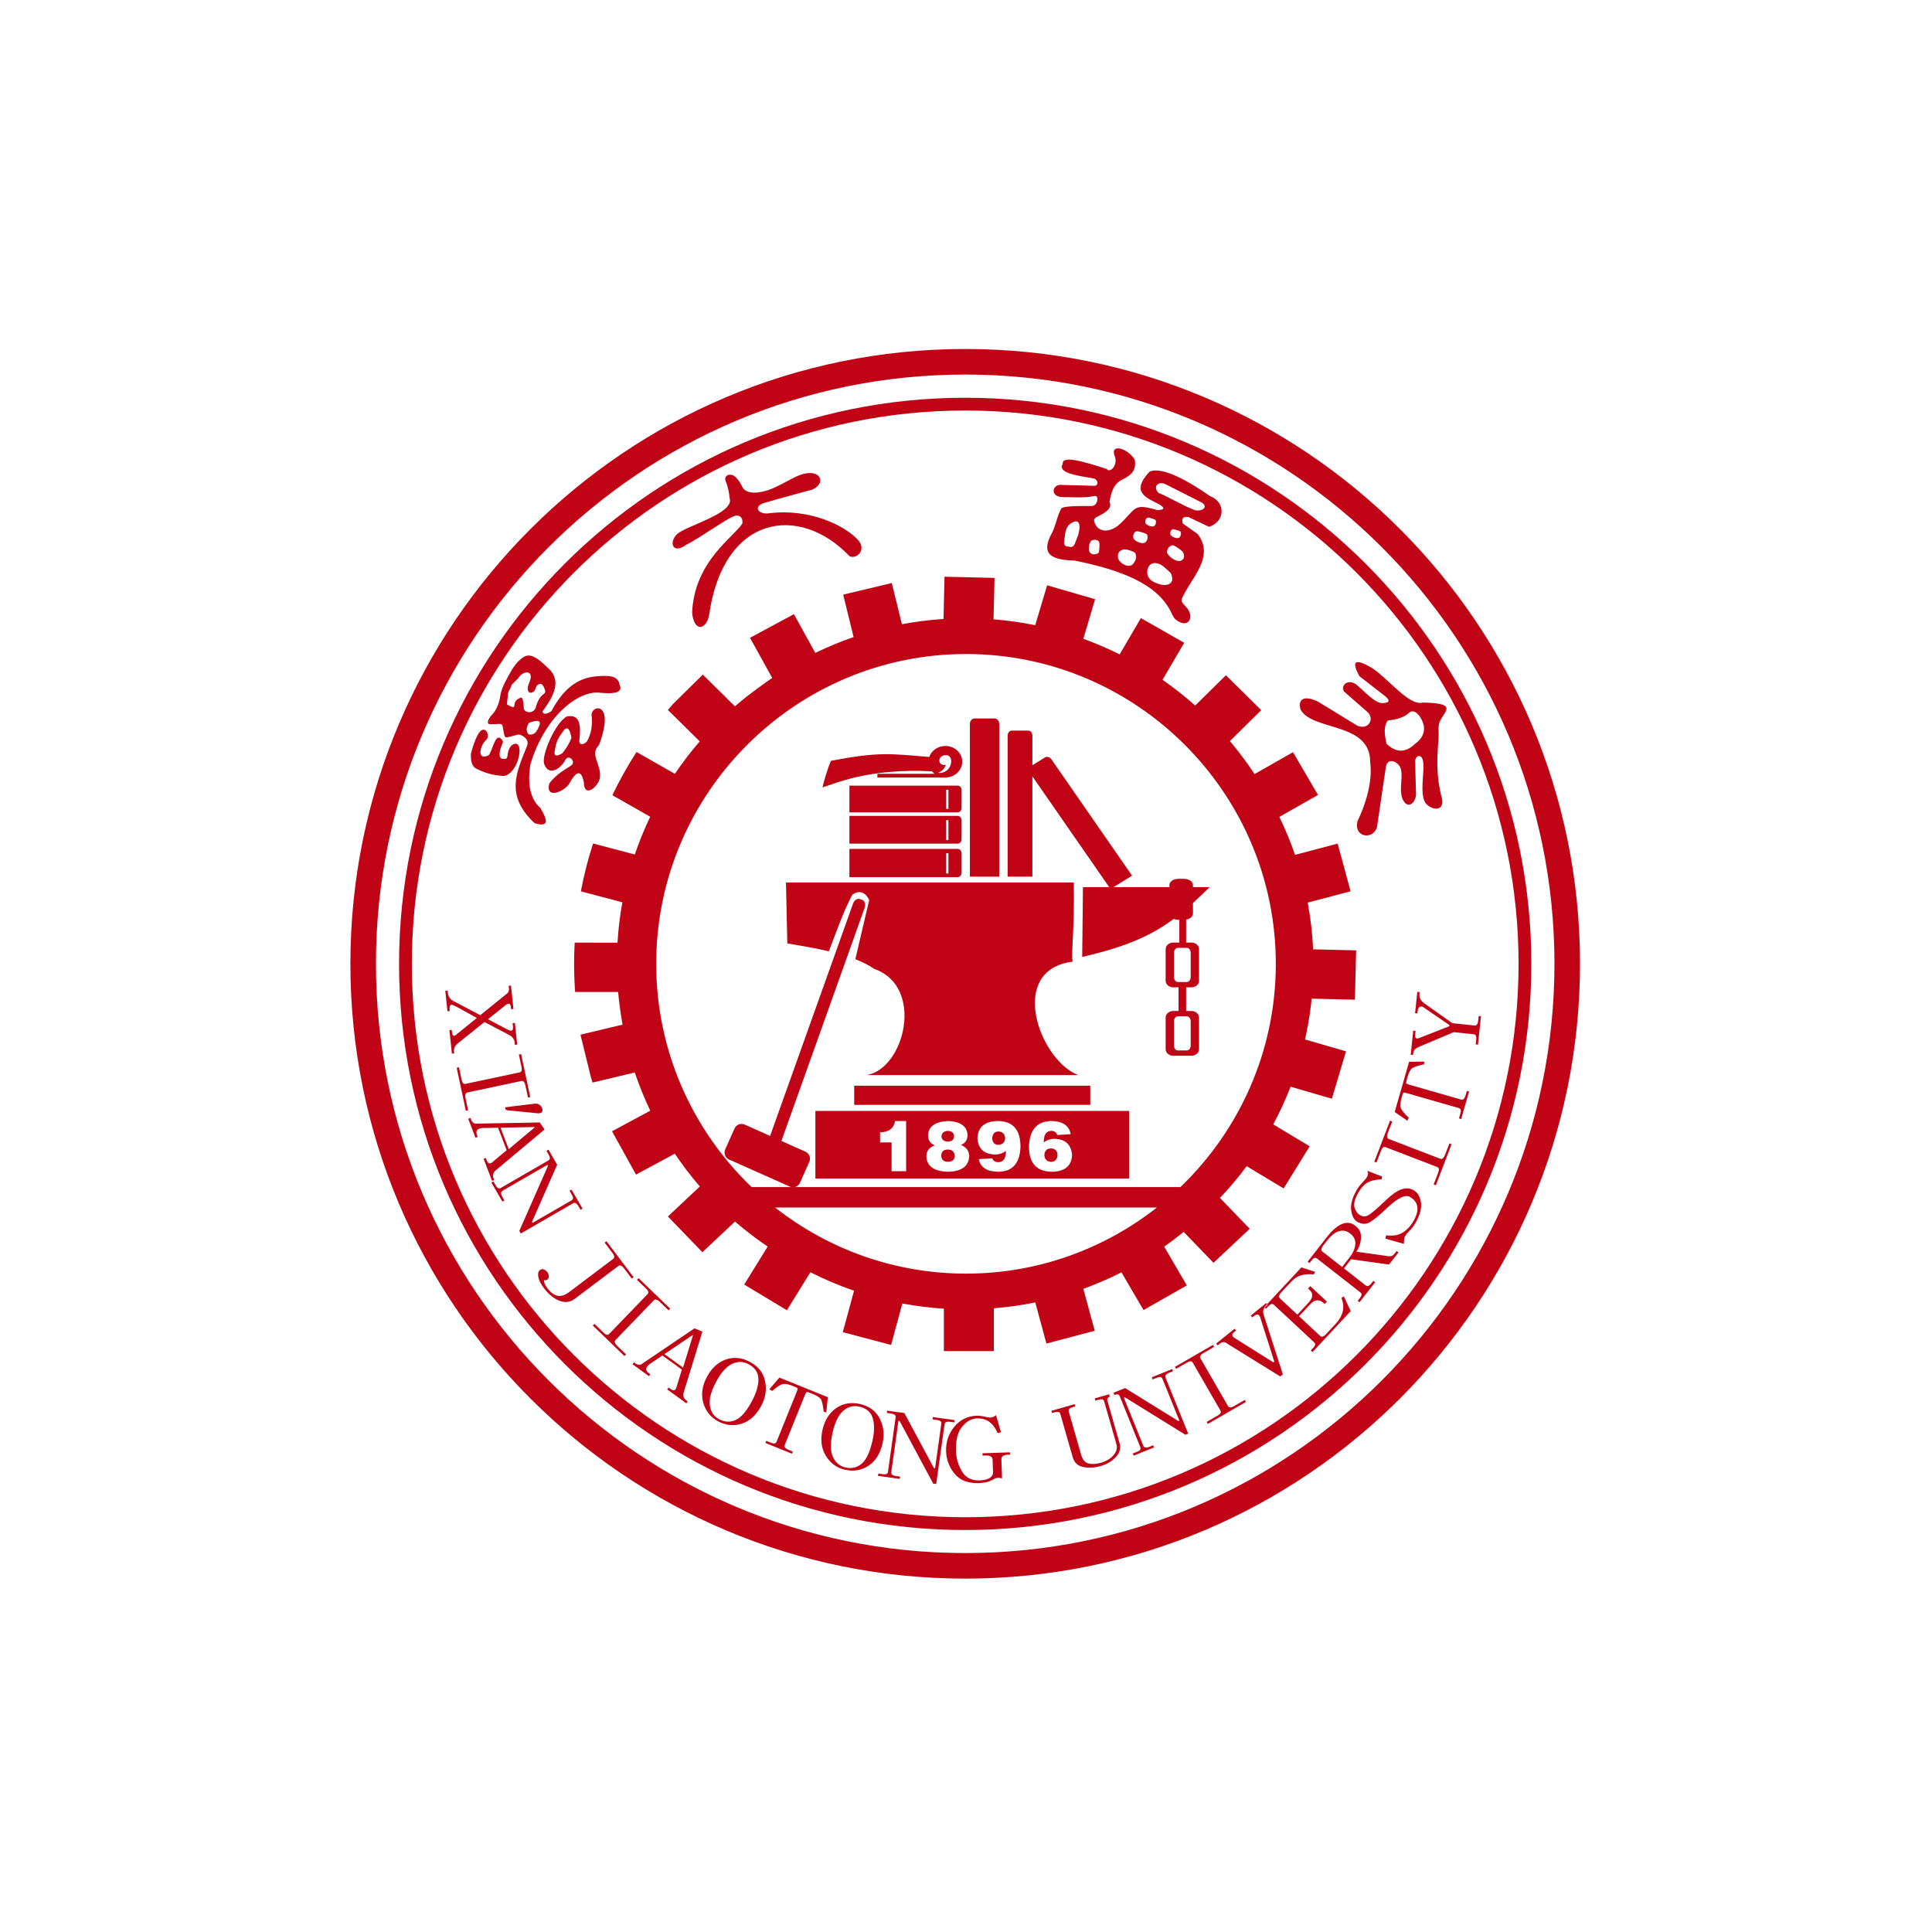 <?xml version="1.0" encoding="UTF-8"?>
<!DOCTYPE svg  PUBLIC '-//W3C//DTD SVG 1.1//EN'  'http://www.w3.org/Graphics/SVG/1.1/DTD/svg11.dtd'>
<svg clip-rule="evenodd" fill-rule="evenodd" stroke-linejoin="round" stroke-miterlimit="2" version="1.1" viewBox="0 0 157 157" xml:space="preserve" xmlns="http://www.w3.org/2000/svg">
    
    <g transform="translate(-219.14 -342.44)">
        <g transform="matrix(.709 0 0 .709 199.1 164.04)" fill="#c00415">
            <path d="m146.92 323.28 1.362-4.573 5.501 1.595-1.351 4.535c1.428 0.518 2.816 1.116 4.163 1.789l2.435-4.16 4.965 2.831-2.485 4.243c1.307 0.908 2.557 1.892 3.744 2.947l3.52-3.47 4.052 4-3.595 3.545c1.015 1.201 1.96 2.463 2.83 3.779l4.402-2.507 2.866 4.899-4.431 2.523c0.682 1.398 1.285 2.847 1.801 4.345l4.883-1.289 1.483 5.465-4.917 1.297c0.337 1.791 0.541 3.579 0.622 5.355l4.93 0.12-0.139 5.654-4.955-0.118c-0.034 0.324-0.071 0.648-0.113 0.97-0.154 1.24-0.371 2.477-0.649 3.706l4.696 1.363-1.619 5.428-4.732-1.374c-0.567 1.462-1.23 2.902-1.989 4.314l4.178 2.516-2.987 4.829-4.237-2.551c-0.954 1.286-1.978 2.499-3.062 3.638l3.414 3.535-4.151 3.904-3.421-3.545c-0.724 0.589-1.469 1.154-2.234 1.691l2.598 4.439-4.965 2.829-2.531-4.324c-1.409 0.714-2.867 1.346-4.366 1.89l1.305 4.806-5.538 1.464-1.279-4.712c-1.551 0.318-3.135 0.543-4.745 0.672v4.907h-5.733v-4.861c-1.613-0.103-3.2-0.303-4.755-0.595l-1.291 4.752-5.538-1.464 1.291-4.75c-1.724-0.594-3.395-1.303-5.003-2.119l-2.693 4.356-4.895-2.946 2.692-4.353c-0.526-0.356-1.042-0.724-1.548-1.104-0.751-0.559-1.484-1.147-2.197-1.761l-3.735 3.512-3.956-4.095 3.66-3.441c-1.022-1.182-1.98-2.435-2.868-3.757l-4.449 2.396-2.746-4.966 4.382-2.359c-0.688-1.438-1.278-2.901-1.774-4.38l-4.84 1.157c-0.063-0.196-0.124-0.392-0.184-0.589l-1.154-4.698-0.039-0.204 4.816-1.151c-0.027-0.155-0.054-0.31-0.08-0.465-0.188-1.078-0.331-2.17-0.427-3.275h-4.931c-0.077-1.067-0.118-2.143-0.118-3.229 0-0.814 0.024-1.624 0.067-2.428l4.908 1e-3c0.094-1.568 0.282-3.11 0.559-4.622l-4.758-1.258c0.352-1.872 0.822-3.703 1.4-5.486l4.783 1.264c0.496-1.462 1.084-2.906 1.766-4.325l-4.339-2.472c0.821-1.713 1.748-3.367 2.772-4.952l4.394 2.503c0.883-1.31 1.836-2.55 2.85-3.72l-3.653-3.604c0.201-0.236 0.404-0.469 0.61-0.7l3.394-3.349 3.683 3.633c0.946-0.817 1.922-1.582 2.925-2.294 0.441-0.328 0.889-0.647 1.344-0.957l-2.543-4.599 5.033-2.709 2.455 4.439c1.417-0.69 2.881-1.298 4.386-1.818l-1.194-4.86 5.573-1.332 1.159 4.721c1.559-0.294 3.15-0.495 4.766-0.601l0.118-4.844 5.732 0.137-0.116 4.747c1.622 0.128 3.217 0.355 4.78 0.674zm-32.509 64.4h49.149c6.733-6.469 10.934-15.554 10.934-25.589 0-19.557-15.951-35.508-35.508-35.508s-35.509 15.951-35.509 35.508c0 10.035 4.202 19.12 10.934 25.589zm46.453 2.345h-43.757c6.037 4.741 13.637 7.574 21.879 7.574 8.241 0 15.841-2.833 21.878-7.574z"/>
        
        
            <rect x="126.17" y="376.06" width="27.057" height="2.197"/>
            <path d="m121.72 378.95h35.961v7.747h-35.961v-7.747zm10.403 1.158h-1.259c-0.167 0.86-0.744 1.289-1.729 1.289v1.163h1.32v3.301h1.667l1e-3 -5.753zm4.996 4.653c-0.607 0.084-0.932-0.136-0.973-0.661 0-0.481 0.261-0.723 0.786-0.723 0.481 0.022 0.733 0.263 0.753 0.723 0 0.398-0.187 0.618-0.566 0.661zm-0.22-2.295c-0.461-0.021-0.701-0.22-0.723-0.598 0.022-0.397 0.273-0.607 0.756-0.628 0.44 0.021 0.67 0.231 0.69 0.628-0.02 0.378-0.261 0.577-0.723 0.598zm-1.509 0.44c-0.649 0.251-0.964 0.671-0.942 1.257 0.041 1.132 0.87 1.72 2.484 1.761 1.55-0.041 2.356-0.629 2.419-1.761 0-0.608-0.313-1.047-0.943-1.32 0.503-0.189 0.756-0.577 0.756-1.163-0.085-0.986-0.819-1.509-2.202-1.572-1.487 0.063-2.262 0.597-2.325 1.603-0.022 0.545 0.23 0.943 0.753 1.195zm7.294-0.063c-0.44-0.021-0.671-0.272-0.692-0.755 0.021-0.503 0.262-0.764 0.723-0.785 0.461 0.042 0.713 0.282 0.755 0.723 0 0.503-0.262 0.776-0.786 0.817zm-2.232 1.635c0.187 0.963 0.953 1.446 2.295 1.446 1.592-0.041 2.419-0.995 2.482-2.861 0-1.97-0.879-2.955-2.639-2.955-1.489 0.042-2.254 0.713-2.295 2.012 0.104 1.153 0.743 1.76 1.917 1.823 0.503 0.022 0.953-0.115 1.352-0.408 0 0.859-0.294 1.289-0.88 1.289-0.357 0-0.588-0.147-0.692-0.441l-1.54 0.095zm8.299-1.226c0.46 0.021 0.701 0.273 0.723 0.754-0.022 0.503-0.274 0.765-0.755 0.786-0.462-0.041-0.712-0.294-0.754-0.754 0.02-0.524 0.283-0.786 0.786-0.786zm2.232-1.635c-0.189-1.006-0.954-1.509-2.295-1.509-1.594 0.063-2.421 1.037-2.484 2.924 0 1.928 0.89 2.892 2.672 2.892 1.467-0.041 2.222-0.692 2.264-1.949-0.105-1.153-0.745-1.761-1.918-1.824-0.503-0.02-0.943 0.115-1.32 0.409-0.022-0.859 0.261-1.299 0.849-1.32 0.355 0 0.586 0.157 0.691 0.471l1.541-0.094z"/>
            <path d="m139.43 352.1v-17.506c0-0.344 0.242-0.625 0.538-0.625h2.288c0.296 0 0.539 0.281 0.539 0.625v17.506h-3.365z"/>
            <path d="m143.76 352.1v-16.162c0-0.317 0.204-0.577 0.454-0.577h1.927c0.249 0 0.453 0.26 0.453 0.577v3.392l1.46-0.902c0.217-0.135 0.544-0.03 0.725 0.231l6.365 9.179 2.546 3.672 0.331 0.476-0.396 0.244-1.683 1.041-0.396 0.244-0.322-0.464c-2e-3 -4e-3 -6e-3 -8e-3 -8e-3 -0.012l-2.547-3.671-6.075-8.762v11.494h-2.834z"/>
            <path d="m125.62 344.73h12.412c0.244 0 0.444-0.22 0.444-0.49v-2.082c0-0.27-0.2-0.491-0.444-0.491h-12.412v3.063zm11.093-2.591h0.255v2.199h-0.255v-2.199z"/>
            <path d="m125.62 348.32h12.412c0.244 0 0.444-0.229 0.444-0.51v-2.164c0-0.281-0.2-0.51-0.444-0.51h-12.412v3.184zm11.093-2.694h0.255v2.286h-0.255v-2.286z"/>
            <path d="m125.62 352.16h12.412c0.244 0 0.444-0.234 0.444-0.519v-2.205c0-0.286-0.2-0.519-0.444-0.519h-12.412v3.243zm11.093-2.744h0.255v2.328h-0.255v-2.328z"/>
            <path d="m136.62 337.12c1.066 0 1.935 0.812 1.935 1.808 0 0.933-0.765 1.705-1.739 1.798v0.023h-7.989v-0.44h6.549c-0.107-0.085-0.204-0.179-0.29-0.283-7.386-0.37-11.151 1.441-12.547 1.845 0.05-0.307 0.556-2.15 0.969-3.049 5.589-1.068 6.811-0.795 11.268-0.442 0.249-0.729 0.982-1.26 1.844-1.26zm0.154 1.056c0.285 0 0.518 0.337 0.518 0.649 0 1.082-0.988 1.502-1.492 1.371 0.538-0.267 0.63-0.385 0.885-0.9-1.099 0.132-0.945-1.199 0.089-1.12z"/>
            <path d="m163.33 352.35h0.641c0.565 0 1.027 0.313 1.027 0.696v3.304c0 0.326-0.334 0.6-0.782 0.675v2.629h0.604c0.48 0 0.874 0.336 0.874 0.747v3.638c0 0.41-0.394 0.746-0.874 0.746h-0.604v2.713h0.604c0.48 0 0.874 0.336 0.874 0.746v3.638c0 0.411-0.394 0.747-0.874 0.747h-2.077c-0.482 0-0.875-0.336-0.875-0.747v-3.638c0-0.41 0.393-0.746 0.875-0.746h0.603v-2.713h-0.603c-0.482 0-0.875-0.336-0.875-0.746v-3.638c0-0.411 0.393-0.747 0.875-0.747h0.69v-2.608h-0.103c-0.565 0-1.027-0.313-1.027-0.696v-3.304c0-0.383 0.462-0.696 1.027-0.696zm-0.068 15.757h1.038c0.241 0 0.438 0.256 0.438 0.569v2.775c0 0.313-0.197 0.569-0.438 0.569h-1.038c-0.241 0-0.437-0.256-0.437-0.569v-2.775c0-0.313 0.196-0.569 0.437-0.569zm0-7.844h1.038c0.241 0 0.438 0.256 0.438 0.569v2.775c0 0.313-0.197 0.569-0.438 0.569h-1.038c-0.241 0-0.437-0.256-0.437-0.569v-2.775c0-0.313 0.196-0.569 0.437-0.569z"/>
            <path d="m126.82 354.67 0.275 0.098c0.29 0.104 0.415 0.504 0.277 0.891l-9.544 26.737 2.757 1.228c0.441 0.197 0.641 0.718 0.445 1.159l-1.072 2.403c-0.196 0.442-0.717 0.641-1.158 0.445l-6.971-3.107c-0.441-0.197-0.641-0.717-0.445-1.159l1.072-2.403c0.196-0.441 0.717-0.641 1.158-0.444l2.919 1.301 9.508-26.635c0.138-0.387 0.488-0.618 0.779-0.514z"/>
            <path d="m152.39 353.3c-0.029 2.522-0.058 5.479-0.087 8.001 7.681-1.769 10.319-3.798 14.609-8.001h-14.522z"/>
            <path d="m118.35 352.77h32.992c0.098 5.431-0.314 7.78-0.14 9.075-7.526 0.941-3.834 11.273 0.641 12.996h-24.238c4.368-0.732 6.653-10.146 0.87-12.163-0.634-0.437-1.369-0.803-2.173-1.116l1.588-6.787c-0.397-0.814-1.043-1.225-1.938-0.6-1.053 1.989-1.849 4.302-2.683 6.481-1.542-0.36-3.178-0.634-4.765-0.907l-0.154-6.979z"/>
        </g>
    </g>
    <g transform="matrix(.709 0 0 .709 -20.038 -178.41)" fill="#c00415">
        <path d="m138.89 297.22v3e-3c17.918 0 34.141 7.264 45.883 19.006s19.006 27.964 19.006 45.882h3e-3 -3e-3c0 17.918-7.264 34.141-19.006 45.883s-27.965 19.006-45.883 19.006v3e-3 -3e-3c-17.918 0-34.141-7.264-45.883-19.006s-19.005-27.965-19.006-45.882h-2e-3v-1e-3h2e-3c1e-3 -17.918 7.264-34.141 19.006-45.883s27.965-19.005 45.883-19.005v-3e-3zm0 1.468v3e-3 -3e-3c-17.509 0-33.364 7.101-44.843 18.58-11.479 11.48-18.581 27.335-18.581 44.843h3e-3v1e-3h-3e-3c0 17.508 7.102 33.363 18.581 44.842 11.479 11.48 27.335 18.581 44.843 18.581v-3e-3 3e-3c17.508 0 33.364-7.101 44.843-18.581 11.479-11.479 18.581-27.334 18.581-44.843h-3e-3 3e-3c0-17.508-7.102-33.363-18.581-44.843-11.479-11.479-27.335-18.58-44.843-18.58z"/>
    
    
        <path d="m138.89 291.63v6e-3c19.461 0 37.079 7.887 49.83 20.638 12.75 12.75 20.638 30.368 20.638 49.829h6e-3v1e-3h-6e-3c0 19.461-7.888 37.079-20.638 49.829-12.751 12.751-30.369 20.638-49.83 20.638v6e-3 -6e-3c-19.461 0-37.079-7.887-49.83-20.638-12.75-12.75-20.638-30.368-20.638-49.829h-6e-3v-1e-3h6e-3c0-19.461 7.888-37.079 20.638-49.829 12.751-12.751 30.369-20.638 49.83-20.638v-6e-3zm0 2.935v6e-3 -6e-3c-18.642 0-35.525 7.563-47.75 19.788s-19.788 29.109-19.788 47.75h6e-3v1e-3h-6e-3c0 18.641 7.563 35.524 19.788 47.749 12.225 12.226 29.108 19.788 47.75 19.788v-6e-3 6e-3c18.642 0 35.525-7.562 47.75-19.787 12.225-12.226 19.788-29.109 19.788-47.751h-6e-3 6e-3c0-18.641-7.563-35.525-19.788-47.75s-29.108-19.788-47.75-19.788z"/>
    
    
        <path d="m90.31 378.49c0.084 0.121 0.13 0.25 0.136 0.386-6e-3 0.133-0.053 0.227-0.138 0.286-0.108 0.076-0.286 0.098-0.534 0.064l-3.278-0.325c-0.139-8e-3 -0.236-0.049-0.29-0.126-0.066-0.095-0.066-0.167 1e-3 -0.214 0.048-0.033 0.123-0.046 0.227-0.04 0.018-0.013 1.045-0.14 3.083-0.38 0.33-0.053 0.595 0.064 0.793 0.349zm101.02-11.458c-0.172-0.059-0.306-0.041-0.405 0.054s-0.163 0.289-0.194 0.58l-0.013 0.125-0.264-0.027 0.257-2.443 0.264 0.028-0.02 0.187c-0.022 0.208 9e-3 0.403 0.094 0.58 0.086 0.179 0.224 0.339 0.415 0.487l3.263 2.307 2.548 0.268c0.116 0.012 0.21-0.032 0.279-0.13s0.113-0.229 0.131-0.397l0.059-0.564 0.264 0.027-0.342 3.259-0.264-0.028 0.059-0.564c0.022-0.209 7e-3 -0.359-0.042-0.448-0.05-0.089-0.133-0.141-0.249-0.153l-2.284-0.24-4.086 1.722c-0.155 0.07-0.284 0.162-0.386 0.278-0.101 0.116-0.161 0.277-0.183 0.486l-0.013 0.126-0.265-0.028 0.29-2.756 0.264 0.028-0.039 0.377c-0.027 0.248 1e-3 0.4 0.085 0.452 0.084 0.049 0.217 0.044 0.402-0.023l3.42-1.345 0.014-0.134-3.059-2.091zm5.312 9.715-0.903 3.149-0.255-0.073 0.156-0.545c0.058-0.202 0.07-0.352 0.037-0.448-0.034-0.096-0.107-0.162-0.221-0.195l-5.941-1.703c-0.226-0.065-0.359-0.081-0.399-0.051-0.039 0.034-0.1 0.193-0.181 0.474-0.162 0.566-0.204 0.979-0.126 1.242 0.077 0.262 0.381 0.643 0.912 1.145l-0.146 0.352-1.457-1.008 1.649-5.753 1.752-0.02-0.045 0.314c-0.686 0.152-1.134 0.298-1.341 0.434-0.208 0.136-0.393 0.489-0.555 1.054-0.116 0.403-0.165 0.63-0.15 0.679 0.018 0.047 0.153 0.108 0.409 0.181l5.897 1.691c0.114 0.033 0.214 5e-3 0.299-0.079 0.085-0.085 0.151-0.205 0.198-0.368l0.156-0.545 0.255 0.073zm-10.613 8.132-0.248-0.095 1.806-4.704 0.248 0.095-0.519 1.352c-0.061 0.159-0.081 0.295-0.064 0.414 0.017 0.118 0.08 0.2 0.19 0.242l5.894 2.263c0.109 0.042 0.211 0.023 0.303-0.054s0.168-0.191 0.229-0.349l0.519-1.353 0.248 0.095-1.806 4.705-0.247-0.096 0.519-1.352c0.075-0.196 0.1-0.344 0.075-0.443s-0.092-0.171-0.201-0.212l-5.895-2.263c-0.109-0.042-0.207-0.034-0.291 0.023s-0.166 0.184-0.241 0.38l-0.519 1.352zm1.153 5.268c-0.858 0.821-1.506 1.349-1.941 1.59-0.436 0.238-0.898 0.222-1.387-0.049-0.386-0.214-0.626-0.648-0.719-1.299-0.094-0.651 0.095-1.401 0.563-2.244 0.203-0.367 0.442-0.693 0.715-0.971 0.274-0.282 0.452-0.497 0.533-0.642 0.061-0.111 0.097-0.223 0.11-0.336 0.011-0.113-0.014-0.235-0.074-0.366l1.704 0.659-0.075 0.317c-0.724 0.032-1.279 0.167-1.666 0.41-0.386 0.242-0.732 0.637-1.038 1.189-0.387 0.698-0.516 1.25-0.388 1.656s0.346 0.696 0.656 0.868c0.282 0.156 0.574 0.161 0.874 0.017 0.299-0.148 0.912-0.659 1.837-1.538 0.745-0.739 1.387-1.213 1.922-1.421 0.536-0.206 1.022-0.189 1.46 0.054 0.463 0.257 0.747 0.715 0.854 1.374 0.107 0.658-0.086 1.43-0.575 2.311-0.203 0.367-0.435 0.681-0.699 0.943s-0.446 0.487-0.548 0.67c-0.061 0.111-0.096 0.236-0.105 0.372-0.01 0.139-0.018 0.304-0.021 0.493l-2.136-0.607 0.106-0.374c0.786 0.101 1.428-0.011 1.927-0.337 0.499-0.322 0.912-0.778 1.237-1.366 0.347-0.625 0.478-1.164 0.394-1.619-0.085-0.456-0.372-0.818-0.861-1.089-0.257-0.143-0.605-0.108-1.043 0.107-0.439 0.212-0.977 0.623-1.616 1.228zm-5.09 6.705 0.854-1.093c0.387-0.496 0.605-0.99 0.656-1.486 0.05-0.492-0.146-0.912-0.587-1.256-0.393-0.307-0.816-0.399-1.269-0.272-0.454 0.126-0.925 0.502-1.416 1.13l-0.427 0.547c-0.104 0.133-0.163 0.258-0.182 0.376-0.018 0.119 0.018 0.216 0.11 0.287l2.261 1.767zm1.512-4.732c0.465 0.363 0.682 0.825 0.652 1.389-0.029 0.564-0.202 1.094-0.518 1.594l3.738 0.523c0.144 6e-3 0.267-0.02 0.367-0.075 0.099-0.056 0.188-0.133 0.264-0.23l0.233-0.299 0.21 0.163-1.086 1.39-4.344-0.608-0.819 1.048 2.504 1.957c0.094 0.073 0.197 0.085 0.307 0.038 0.111-0.047 0.219-0.136 0.321-0.267l0.234-0.299 0.209 0.164-1.785 2.285-0.21-0.164 0.234-0.298c0.129-0.166 0.196-0.301 0.201-0.402 5e-3 -0.102-0.038-0.19-0.13-0.262l-4.975-3.887c-0.092-0.072-0.189-0.093-0.286-0.063-0.097 0.029-0.212 0.127-0.341 0.293l-0.233 0.298-0.21-0.163 2.211-2.83c0.594-0.76 1.17-1.258 1.724-1.49 0.556-0.231 1.065-0.167 1.528 0.195zm-10.234 9.518-0.194-0.181 4.25-4.558 1.575 0.513-0.15 0.29c-0.552-0.055-1.038-0.02-1.457 0.107-0.418 0.125-0.787 0.358-1.102 0.696l-1.203 1.289c-0.115 0.124-0.185 0.243-0.214 0.359-0.028 0.117 0 0.217 0.085 0.296l2.002 1.867 1.246-1.337c0.286-0.306 0.439-0.579 0.462-0.818 0.021-0.238-0.076-0.457-0.291-0.658l-0.194-0.181 0.258-0.277 1.905 1.777-0.258 0.277-0.129-0.121c-0.237-0.221-0.485-0.323-0.741-0.305-0.26 0.019-0.532 0.181-0.818 0.487l-1.246 1.337 2.422 2.258c0.085 0.08 0.187 0.101 0.301 0.064s0.228-0.114 0.343-0.238l1.116-1.197c0.431-0.462 0.705-0.938 0.822-1.431 0.118-0.493 0.069-1.013-0.146-1.559l0.279-0.169 0.787 1.681-4.383 4.7-0.194-0.182 0.258-0.277c0.143-0.153 0.222-0.282 0.236-0.382 0.014-0.101-0.021-0.193-0.107-0.273l-4.617-4.306c-0.086-0.079-0.182-0.106-0.285-0.081-0.105 0.027-0.233 0.12-0.387 0.285l-0.231 0.248zm-1.58 0.99-0.167-0.206 1.763-1.428 0.167 0.207-0.196 0.159c-0.13 0.104-0.226 0.238-0.285 0.4-0.057 0.16-0.045 0.358 0.038 0.594l2.189 6.806-0.295 0.238-6.006-3.714c-0.162-0.132-0.316-0.207-0.463-0.221-0.146-0.015-0.301 0.045-0.464 0.177l-0.245 0.198-0.167-0.206 2.105-1.705 0.167 0.206-0.196 0.159c-0.163 0.132-0.242 0.252-0.234 0.36 6e-3 0.109 0.072 0.208 0.197 0.295l4.521 2.841 0.1-0.082-1.601-5.034c-0.065-0.212-0.162-0.332-0.292-0.36s-0.293 0.039-0.487 0.196l-0.149 0.12zm-8.731 5.905-0.132-0.23 4.363-2.519 0.133 0.23-1.254 0.724c-0.147 0.084-0.248 0.178-0.31 0.281-0.061 0.103-0.064 0.206-5e-3 0.307l3.157 5.468c0.059 0.102 0.149 0.151 0.269 0.15 0.12-2e-3 0.252-0.043 0.398-0.128l1.255-0.724 0.133 0.23-4.364 2.519-0.133-0.23 1.254-0.724c0.182-0.105 0.295-0.205 0.338-0.297s0.036-0.191-0.023-0.292l-3.157-5.468c-0.058-0.101-0.139-0.156-0.241-0.165-0.101-9e-3 -0.244 0.039-0.426 0.144l-1.255 0.724zm0.258 5.972 0.117-0.047-1.934-4.789c-0.044-0.108-0.117-0.174-0.216-0.197-0.1-0.023-0.248 4e-3 -0.442 0.083l-0.466 0.188-0.1-0.246 2.335-0.943 0.1 0.246-0.466 0.188c-0.157 0.064-0.271 0.142-0.346 0.235-0.075 0.094-0.092 0.196-0.048 0.304l2.597 6.427-0.352 0.142 0.033-0.013-6.932-4.294-0.117 0.048 2.232 5.526c0.044 0.108 0.127 0.17 0.246 0.185s0.255-7e-3 0.412-0.071l0.466-0.189 0.099 0.247-2.334 0.943-0.1-0.246 0.466-0.189c0.195-0.078 0.32-0.161 0.376-0.247 0.055-0.085 0.062-0.183 0.018-0.292l-2.365-5.854c-0.044-0.108-0.122-0.172-0.231-0.191s-0.275 0.016-0.497 0.105l-0.396 0.16-0.099-0.246 1.849-0.747 6.095 3.774zm-8.845 4.778c0.607-0.174 1.08-0.462 1.423-0.866 0.342-0.406 0.453-0.82 0.331-1.244l-1.412-4.923c-0.032-0.112-0.097-0.185-0.194-0.219-0.096-0.033-0.246-0.021-0.448 0.037l-0.364 0.104-0.073-0.255 2.183-0.626 0.073 0.255-0.364 0.105c-0.16 0.046-0.284 0.112-0.369 0.197-0.084 0.085-0.111 0.185-0.079 0.298l1.411 4.923c0.163 0.567 0.019 1.09-0.433 1.57-0.451 0.482-1.022 0.822-1.707 1.019-0.728 0.209-1.404 0.25-2.03 0.123-0.627-0.128-1.028-0.503-1.206-1.124l-1.424-4.966c-0.032-0.113-0.098-0.186-0.194-0.219s-0.247-0.021-0.448 0.036l-0.303 0.087-0.073-0.255 2.664-0.764 0.073 0.255-0.302 0.087c-0.163 0.047-0.284 0.113-0.369 0.198-0.084 0.085-0.112 0.185-0.079 0.297l1.423 4.965c0.163 0.567 0.443 0.9 0.843 0.999 0.4 0.098 0.883 0.068 1.447-0.094zm-14.247-5.073c-0.629 0.021-1.196 0.343-1.698 0.965-0.503 0.621-0.734 1.549-0.691 2.786 0.029 0.822 0.255 1.595 0.681 2.317 0.423 0.722 1.096 1.066 2.02 1.034 0.462-0.016 0.828-0.095 1.095-0.236 0.269-0.144 0.418-0.347 0.451-0.614l-0.052-1.5c-6e-3 -0.177-0.073-0.307-0.202-0.391s-0.321-0.12-0.571-0.112l-0.379 0.014-9e-3 -0.266 3.148-0.11 9e-3 0.266-0.315 0.011c-0.209 7e-3 -0.377 0.056-0.5 0.149s-0.181 0.214-0.176 0.361l0.078 2.206c-0.085-0.027-0.161-0.045-0.223-0.058s-0.138-0.018-0.221-0.015-0.169 0.013-0.252 0.031c-0.082 0.018-0.164 0.057-0.248 0.118-0.245 0.156-0.505 0.268-0.776 0.336-0.27 0.068-0.572 0.109-0.908 0.121-1.26 0.044-2.197-0.314-2.812-1.073-0.616-0.758-0.939-1.608-0.972-2.55-0.038-1.09 0.276-2.035 0.942-2.839 0.663-0.804 1.522-1.224 2.57-1.26 0.252-9e-3 0.547 0.024 0.885 0.101 0.339 0.077 0.55 0.114 0.636 0.111 0.126-4e-3 0.249-0.031 0.374-0.08 0.125-0.048 0.227-0.118 0.31-0.209l0.571 1.968-0.375 0.102c-0.272-0.609-0.604-1.048-0.99-1.313-0.388-0.267-0.855-0.391-1.4-0.372zm-4.914 5.7 0.125 0.017 0.719-5.114c0.016-0.116-0.014-0.21-0.088-0.279-0.075-0.069-0.217-0.12-0.425-0.149l-0.497-0.07 0.037-0.263 2.493 0.351-0.037 0.263-0.497-0.07c-0.168-0.024-0.305-0.013-0.417 0.03-0.112 0.044-0.178 0.124-0.194 0.239l-0.964 6.865-0.376-0.053 0.035 5e-3 -3.856-7.184-0.125-0.018-0.83 5.902c-0.016 0.116 0.025 0.211 0.12 0.283 0.096 0.073 0.225 0.121 0.393 0.145l0.497 0.07-0.037 0.263-2.493-0.351 0.037-0.263 0.497 0.07c0.208 0.029 0.358 0.02 0.449-0.026s0.146-0.128 0.162-0.244l0.879-6.252c0.016-0.116-0.02-0.21-0.105-0.281s-0.245-0.124-0.482-0.157l-0.423-0.06 0.037-0.263 1.974 0.278 3.392 6.316zm-5.899-2.813c-0.271 1.176-0.812 2.025-1.622 2.548-0.81 0.522-1.705 0.671-2.687 0.445-0.943-0.218-1.67-0.749-2.187-1.593-0.516-0.845-0.642-1.84-0.377-2.987 0.258-1.118 0.783-1.948 1.576-2.49 0.792-0.542 1.702-0.695 2.726-0.459 1.063 0.246 1.817 0.804 2.26 1.678 0.447 0.872 0.549 1.826 0.311 2.858zm-5.708-1.318c-0.285 1.233-0.277 2.178 0.023 2.837 0.301 0.659 0.778 1.063 1.435 1.215 0.694 0.16 1.308 0.022 1.842-0.414 0.531-0.436 0.945-1.299 1.243-2.589 0.238-1.032 0.258-1.905 0.055-2.615-0.203-0.712-0.714-1.162-1.531-1.351-0.696-0.161-1.315-2e-3 -1.859 0.478-0.54 0.478-0.943 1.291-1.208 2.439zm-4.677 2.473-3.038-1.227 0.1-0.246 0.525 0.212c0.195 0.079 0.343 0.106 0.442 0.083s0.172-0.089 0.217-0.199l2.315-5.73c0.088-0.218 0.118-0.349 0.092-0.392-0.03-0.042-0.181-0.119-0.453-0.229-0.545-0.221-0.952-0.306-1.221-0.256s-0.68 0.312-1.234 0.787l-0.335-0.182 1.154-1.343 5.549 2.242-0.162 1.744-0.308-0.078c-0.08-0.698-0.178-1.158-0.292-1.379s-0.445-0.442-0.99-0.662c-0.389-0.157-0.609-0.23-0.659-0.22-0.049 0.013-0.124 0.141-0.224 0.387l-2.298 5.688c-0.044 0.111-0.028 0.213 0.048 0.306 0.075 0.094 0.188 0.172 0.345 0.235l0.526 0.213-0.099 0.246zm-3.515-5.484c-0.567 1.067-1.309 1.747-2.227 2.042s-1.821 0.207-2.711-0.266c-0.854-0.454-1.418-1.155-1.699-2.104-0.28-0.95-0.144-1.944 0.408-2.983 0.539-1.013 1.261-1.679 2.167-1.997 0.906-0.319 1.824-0.231 2.752 0.262 0.963 0.512 1.547 1.247 1.749 2.206 0.206 0.958 0.058 1.906-0.439 2.84zm-5.173-2.75c-0.594 1.118-0.831 2.033-0.712 2.747 0.12 0.714 0.477 1.228 1.072 1.545 0.629 0.334 1.258 0.359 1.886 0.076 0.626-0.283 1.249-1.01 1.871-2.179 0.497-0.935 0.742-1.773 0.73-2.511-0.012-0.74-0.389-1.308-1.129-1.701-0.631-0.336-1.27-0.343-1.919-0.02-0.646 0.322-1.246 1.003-1.799 2.043zm-2.651-5.338-0.039-0.023-3.229 2.18 2.131 1.548 1.137-3.705zm-1.271 3.936-2.229-1.619-1.479 0.997c-0.222 0.165-0.347 0.337-0.375 0.517s0.079 0.358 0.316 0.53l0.152 0.11-0.156 0.215-1.885-1.369 0.156-0.215 0.152 0.11c0.137 0.1 0.279 0.156 0.422 0.17 0.145 0.014 0.288-0.036 0.425-0.155l5.952-4.023 0.899 0.381-2.165 7.049c-0.033 0.192-0.023 0.356 0.036 0.49 0.059 0.133 0.156 0.248 0.293 0.347l0.152 0.111-0.156 0.215-2.192-1.593 0.156-0.215 0.205 0.149c0.204 0.148 0.36 0.199 0.473 0.153 0.11-0.046 0.192-0.177 0.246-0.394l0.602-1.961zm-5.147-10.291 0.185-0.191 3.624 3.5-0.184 0.191-1.042-1.006c-0.122-0.118-0.24-0.189-0.356-0.22-0.115-0.031-0.216-4e-3 -0.297 0.079l-4.386 4.542c-0.081 0.084-0.104 0.185-0.069 0.3s0.111 0.23 0.232 0.348l1.042 1.006-0.184 0.191-3.625-3.5 0.185-0.192 1.042 1.007c0.15 0.145 0.278 0.226 0.378 0.242 0.101 0.016 0.193-0.018 0.274-0.102l4.386-4.542c0.081-0.084 0.112-0.177 0.093-0.277-0.02-0.1-0.105-0.224-0.256-0.37l-1.042-1.006zm-2.737-2.393c0.093-0.07 0.138-0.158 0.134-0.26-3e-3 -0.101-0.068-0.238-0.194-0.405l-0.909-1.206 0.212-0.16 3.107 4.123-0.212 0.16-0.909-1.206c-0.102-0.135-0.207-0.225-0.317-0.273-0.11-0.049-0.213-0.038-0.306 0.032l-5.006 3.773c-0.518 0.389-1.1 0.462-1.748 0.213-0.647-0.249-1.236-0.724-1.767-1.428-0.38-0.505-0.599-0.942-0.66-1.317-0.062-0.374 2e-3 -0.633 0.19-0.775 0.141-0.107 0.29-0.128 0.45-0.063 0.16 0.064 0.288 0.163 0.39 0.298 0.126 0.167 0.187 0.333 0.181 0.496-7e-3 0.164-0.069 0.288-0.187 0.376-0.048 0.037-0.095 0.059-0.142 0.068-0.049 0.01-0.121-1e-3 -0.217-0.032-0.021 0.12 2e-3 0.26 0.066 0.42 0.068 0.162 0.176 0.343 0.328 0.545 0.328 0.435 0.693 0.712 1.095 0.83s0.873-0.028 1.413-0.435l5.008-3.774zm-9.299-4.24 0.063 0.109 4.473-2.582c0.101-0.058 0.156-0.14 0.165-0.241 9e-3 -0.102-0.039-0.245-0.144-0.426l-0.251-0.435 0.23-0.133 1.259 2.181-0.23 0.132-0.251-0.435c-0.085-0.147-0.178-0.248-0.281-0.309-0.103-0.062-0.207-0.064-0.308-5e-3l-6.003 3.466-0.189-0.329 0.017 0.031 3.287-7.462-0.063-0.11-5.161 2.98c-0.101 0.059-0.151 0.15-0.149 0.27 1e-3 0.12 0.042 0.251 0.127 0.398l0.251 0.435-0.23 0.133-1.259-2.181 0.23-0.133 0.252 0.435c0.104 0.182 0.204 0.295 0.297 0.338 0.092 0.043 0.19 0.036 0.291-0.023l5.468-3.157c0.101-0.058 0.154-0.144 0.157-0.255 4e-3 -0.111-0.053-0.27-0.173-0.477l-0.214-0.37 0.231-0.133 0.997 1.727-2.889 6.561zm0.31-10.835-0.02-0.041-3.895 0.07 0.943 2.459 2.972-2.488zm-3.21 2.608-0.987-2.572-1.784 0.032c-0.276 0.016-0.474 0.093-0.596 0.229-0.121 0.135-0.128 0.343-0.023 0.616l0.067 0.176-0.248 0.095-0.835-2.175 0.248-0.096 0.067 0.176c0.061 0.158 0.149 0.283 0.262 0.372 0.114 0.091 0.261 0.127 0.441 0.101l7.182-0.132 0.547 0.81-5.655 4.732c-0.133 0.143-0.213 0.286-0.236 0.431-0.023 0.144-5e-3 0.292 0.056 0.45l0.067 0.176-0.248 0.095-0.97-2.529 0.247-0.095 0.091 0.236c0.091 0.235 0.194 0.363 0.314 0.386 0.117 0.021 0.257-0.044 0.421-0.196l1.572-1.318zm1.398-10.958 0.26-0.056 1.047 4.929-0.259 0.055-0.302-1.416c-0.035-0.166-0.092-0.291-0.171-0.382-0.079-0.09-0.177-0.124-0.291-0.1l-6.176 1.313c-0.114 0.024-0.19 0.095-0.225 0.21s-0.037 0.252-2e-3 0.418l0.301 1.417-0.259 0.055-1.048-4.929 0.26-0.055 0.301 1.417c0.044 0.205 0.104 0.343 0.178 0.412 0.075 0.07 0.17 0.093 0.284 0.069l6.176-1.313c0.115-0.024 0.192-0.084 0.232-0.178s0.039-0.244-5e-3 -0.45l-0.301-1.416zm-3.935-3.735-3.104 2.488c-0.163 0.142-0.272 0.291-0.33 0.446-0.058 0.154-0.079 0.313-0.061 0.482l0.02 0.187-0.265 0.027-0.283-2.694 0.264-0.027 0.027 0.251c0.022 0.208 0.074 0.341 0.153 0.397 0.08 0.054 0.172 0.033 0.282-0.062l2.419-1.957-2.268-1.255c-0.155-0.071-0.287-0.132-0.397-0.186-0.109-0.053-0.178-0.078-0.208-0.075-0.116 0.012-0.191 0.074-0.225 0.183-0.033 0.109-0.041 0.247-0.023 0.413l0.013 0.126-0.264 0.027-0.247-2.343 0.265-0.028 0.026 0.251c0.022 0.208 0.085 0.391 0.19 0.55 0.106 0.157 0.222 0.271 0.347 0.342l3.182 1.679 3.039-2.46c0.084-0.049 0.149-0.132 0.196-0.242s0.063-0.25 0.046-0.416l-0.027-0.251 0.264-0.028 0.282 2.684-0.264 0.028-0.019-0.187c-0.027-0.252-0.085-0.394-0.178-0.428-0.093-0.036-0.222-1e-3 -0.388 0.106l-2.069 1.658 2.28 1.203c0.218 0.107 0.376 0.133 0.475 0.08 0.098-0.054 0.133-0.206 0.107-0.46l-0.04-0.374 0.264-0.028 0.261 2.483-0.264 0.028-0.039-0.377c-9e-3 -0.083-0.05-0.184-0.121-0.303-0.072-0.12-0.173-0.234-0.302-0.347l-3.016-1.591z"/>
    
    
        <path d="m125.63 315.38c-5.784-6.054-14.499-4.729-16.104 6.827-0.356 1.674-1.752 1.878-1.936-0.394 0.292-5.879 4.749-8.583 5.759-10.172 0.056-0.549-0.127-0.896-0.694-0.921-0.751 0.064-4.397 2.747-5.681 3.316-1.633 1.231-2.094-0.269-1.097-1.191 1.032-0.954 6.536-2.346 6.025-4.069-0.088-0.751-0.194-1.339-0.471-2.011-0.25-0.609 0.474-0.93 0.988-0.57 0.303 0.201 0.668 0.697 0.908 1.217 0.464 1.01 2.135 0.693 3.014 0.388 1.071-0.371 2.04-0.991 3.06-1.486 2.873-1.39 3.759 0.737 1.903 1.455-1.81 0.503-3.629 0.974-5.43 1.508-1.315 0.39-0.742 1.353 0.513 1.193 4.656-0.596 8.746 1.39 10.275 3.119 0.957 1.185-0.324 2.182-1.032 1.791z"/>
    
    
        <path d="m163.82 311.63c-0.198-0.734 0.195-0.78 0.671-0.727 0.784 0.373 1.567 0.746 2.35 1.119 1.842-0.602 1.945-2.83 0.112-3.525-2.231-1.56-5.441-3.471-6.938-2.798-2.215 2.382-0.347 2.978 1.119 3.749 0.792 0.486 0.459 0.626-0.215 0.661-2.946-0.882-2.357-0.11-4.541 1.801-1.257 0.91-2.216 0.529-2.559-0.152-0.283-0.56-0.176-0.71 0.3-0.944 0.963-0.474 1.662-0.984 1.308-1.646 0.176-1.017 0.437-1.969 1.287-2.462 0.894-0.482 1.86-0.901 1.612-2.373-0.832-1.387-2.923-1.914-2.283-0.368 0.366 0.993-0.565 1.949-0.924 1.426-2.681-0.87-5.145-1.594-5.049-0.587-0.633 1.03 1.564 1.333 3.595 1.678 0.49 0.183 0.538 0.849-0.012 0.835-1.311-0.036-2.622-0.072-3.933-0.107-0.858 0.061-1.072 1.338 0.28 1.399 1.213 0 2.533 0.129 3.707-0.12 0.559-0.119 0.413 1.158-0.357 1.148-3.926-0.051-3.372 0.275-3.574 0.538-0.424 0.881-0.523 1.785-0.978 2.617-1.337 2.442 0.122 3.034 2.601 3.09 5.171 1.044 9.544 2.603 11.142 6.028 0.212 0.453 0.287 0.645 0.74 0.922 1.33 0.811 1.908-0.612 0.913-1.645-0.765-0.794-0.563-0.757-0.038-1.78 1.202-2.122 3.14-4.185 1.398-6.546-0.578-0.41-1.156-0.821-1.734-1.231zm-6.852 2.994c-0.453 0.174-0.659 0.45-0.548 0.986 0.123 0.595 1.428 1.388 1.858 0.442 0.21-0.24 0.297-0.824 0.036-1.083-0.148-0.133-1.035-0.464-1.346-0.345zm-2.743-0.9c-0.17-0.242-0.529-0.281-0.83-0.136-0.333 0.162-0.565 1.428 0.058 1.541 0.173 0.089 0.631 0.028 0.745-0.165 0.056-0.108 0.144-1.074 0.027-1.24zm8.451 0.411c-0.347 0.015-0.612 0.346-0.657 0.734-0.051 0.432 1.264 1.459 1.769 0.914 0.316-0.185 0.186-0.783-0.054-0.99-0.283-0.244-0.873-0.667-1.058-0.659zm-0.019-1.829c-0.207 0.079-0.301 0.332-0.25 0.577 0.056 0.271 0.931 0.67 1.127 0.239 0.096-0.109 0.135-0.452 0.016-0.57-0.067-0.06-0.752-0.3-0.893-0.246zm-2.866-1.333c-0.207 0.08-0.301 0.333-0.25 0.577 0.056 0.271 0.931 0.671 1.127 0.24 0.096-0.109 0.135-0.452 0.017-0.57-0.068-0.061-0.753-0.301-0.894-0.247zm-1.289 1.563c-0.276 0.106-0.402 0.444-0.334 0.771 0.075 0.363 1.246 0.898 1.508 0.321 0.128-0.146 0.181-0.605 0.022-0.762-0.09-0.082-1.007-0.403-1.196-0.33zm3.084 3.997c-1.279-0.903-1.992 0.056-1.805 0.959 0.134 0.648 0.809 0.925 1.377 1.105 0.641 0.204 1.382 0.088 1.464-0.523 3e-3 -0.311-0.078-0.664-0.233-0.817-0.268-0.241-0.535-0.483-0.803-0.724zm-9.74-3.588c0.391-1.517-0.049-1.827-0.827-1.333-0.715 0.455-0.648 1.277-0.767 1.892-0.076 0.43-0.067 0.803 0.531 0.784 0.299 0.112 0.522 0 0.672-0.336 0.13-0.336 0.261-0.671 0.391-1.007zm10.043-5.791c-0.858-0.446-1.552 0.265-0.839 0.979 1.129 0.431 2.65 1.405 4.199 1.99 0.992 0.157 1.536-0.51 0.627-0.95l-3.987-2.019z"/>
    
    
        <path d="m191.35 332.16c-1.557 0.429-3.842-2.611-5.763-3.917-1.996-1.193-2.499-0.895-1.511 0.896 1.007 0.783 2.014 1.566 3.021 2.35 0.523 0.473 0.388 0.718-0.403 0.734-0.841 0.017-2.069-1.374-2.73-1.909-0.886-0.951-2.089-0.373-1.678 0.559 0.895 0.783 1.79 1.567 2.685 2.35 0.942 0.83 0.075 2.164-1.175 1.567l-4.476-2.742c-1.944-0.913-2.27 0.043-1.983 0.93 1.378 2.476 7.995 1.387 7.97 6.008 0.298 2.257-0.522 4.849-1.455 6.77-0.447 1.958 1.865 2.126 2.238 0.672 0.338-2.294 0.676-4.587 1.014-6.88 0.135-0.917 0.972-0.806 1.463-0.252 0.82 0.926-0.22 3.012 0.612 4.213 0.6 0.867 1.402 6e-3 1.379-0.891-0.032-1.237-0.064-2.473-0.095-3.709-0.011-0.403 0.311-0.823 0.665-0.538 0.808 0.652-0.497 4.529 0.729 5.527 0.933 0.76 2.015 0.507 1.648-0.866-0.646-2.411-0.545-4.542-0.365-6.643 0.046-0.542-0.03-1.118 0.029-1.624 0.161-1.397 2.773-2.526-1.819-2.605zm-3.99 2.042c-0.481 0.528-0.468 1.486-0.178 2.686 1.038 0.979 2.122 1.11 3.273 0 0.707-0.512 1.12-1.158 1.007-2.042-0.301-1.256-1.166-2.064-1.732-1.489-0.645 0.656-2.071 0.844-2.37 0.845z"/>
    
    
        <path d="m90.204 344.25c0.731 1.252 1.144 2.279-0.671 1.734-3.42-3.21-2.059-5.84-0.874-8.822 0.172-0.436 0.081-0.836-0.464-1.162-0.414-0.247-0.5-0.187-0.943-0.07-1.37 0.361-1.061 0.442-1.394-1.118-0.076-0.358-0.721-0.124-1.081-0.186-0.69 0.112-0.783-0.186-0.28-0.895 0.64-0.623 0.988-1.45 1.119-2.429 0.059-0.443 0.338-1.121 0.572-1.549 0.48-0.88 0.943-1.873 1.685-2.504 0.6-0.511 1.208-1.008 2.975 0.747 1.919 1.5 0.956 3.328-0.42 5.203 0.156 0.381 0.543 0.273 1.035-0.056 1.137-2.109 2.637-3.775 5.108-3.985 1.311-0.111 2.547-0.146 2.697 0.936 0.336 0.709-0.074 1.138-2.126 0.951-2.446-0.404-6.416 2.588-8.092 8.224-0.361 2.331 0.023 3.992 1.154 4.981zm4.98-2.938c0.013 1.873 1.689 0.488 1.832-0.525 0.22-1.554-1.225-2.638-0.098-3.755 1.929-5.144-0.974-4.616-0.845-3.389 0.117 1.1-0.036 2.109-0.554 2.997-0.41 0.411-0.92 0.423-0.849-0.204 0.187-1.663 0.077-2.982-1.433-2.683-1.323 0.695-2.905 4.393-2.616 5.403 0.485 1.499 1.881 0.653 2.429-0.409 0.389-0.753 1.34 0.232 0.623 0.665-1.138 0.686-1.921 1.28-2.462 2.04-0.452 1.884 1.821 0.872 2.322-0.038 0.924-1.677 1.393-1.355 1.651-0.102zm-2.504-5.679c0.508-0.839 0.867-0.653 1.077 0.56-0.198 0.592-0.576 1.184-1.035 1.776-0.56 0.32-1.025 0.485-0.866-0.363 0.158-0.841 0.263-1.222 0.824-1.973zm-6.244 2.579s0.04-0.621 0.347-1.007c0.298-0.375 0.861-0.526 0.99 0.111 0.24 1.192-0.773 3.398-1.963 3.253-0.553-0.067-1.538-0.133-2.815-0.763-0.507-0.185-0.828-0.695-0.755-1.79 0 0 0.566-2.333 1.244-2.697 0.54-0.289 0.983 0.717 0.48 1.148-0.678 0.581-1.09 2.404 0.27 1.746 0.403-0.195 0.753-2.656 1.469-1.887 0.292 0.314 0.22 0.35 0.079 0.706-0.213 0.541-0.508 1.511 0.095 1.572 0.221 0.016 0.525 0.128 0.559-0.392zm0.024-6.779c-0.015 0.319-0.105 0.637-0.075 0.955 1.379 0.78 0.396-0.192 1.298-0.666 0.409-0.214 0.521-0.316 0.619 1.114 0.01 0.434 0.995 0.712 1.353-0.05 0.113-0.466 0.278-0.91 0.583-1.286 0.387-0.479 0.679-0.334 0.42-0.97-0.172-0.422-0.389-0.689-0.767-0.391-0.319 0.251-0.184 0.68-0.603 0.851-0.532 0.218-0.62-0.388-0.495-0.743l0.216-0.612c0.434-1.232-0.832-1.155-1.351-0.254-0.247 0.242-0.494 0.485-0.741 0.727-0.23 0.781-0.424 0.596-0.458 1.325zm2.429 3.053c1.073-0.401 1.455-0.261 1.147 0.42-0.187 0.472-0.409 0.767-0.671 0.867-0.401 0.14-0.634 0.037-0.7-0.308-0.108-0.405 0.066-0.688 0.224-0.979z"/>
    </g>
</svg>
